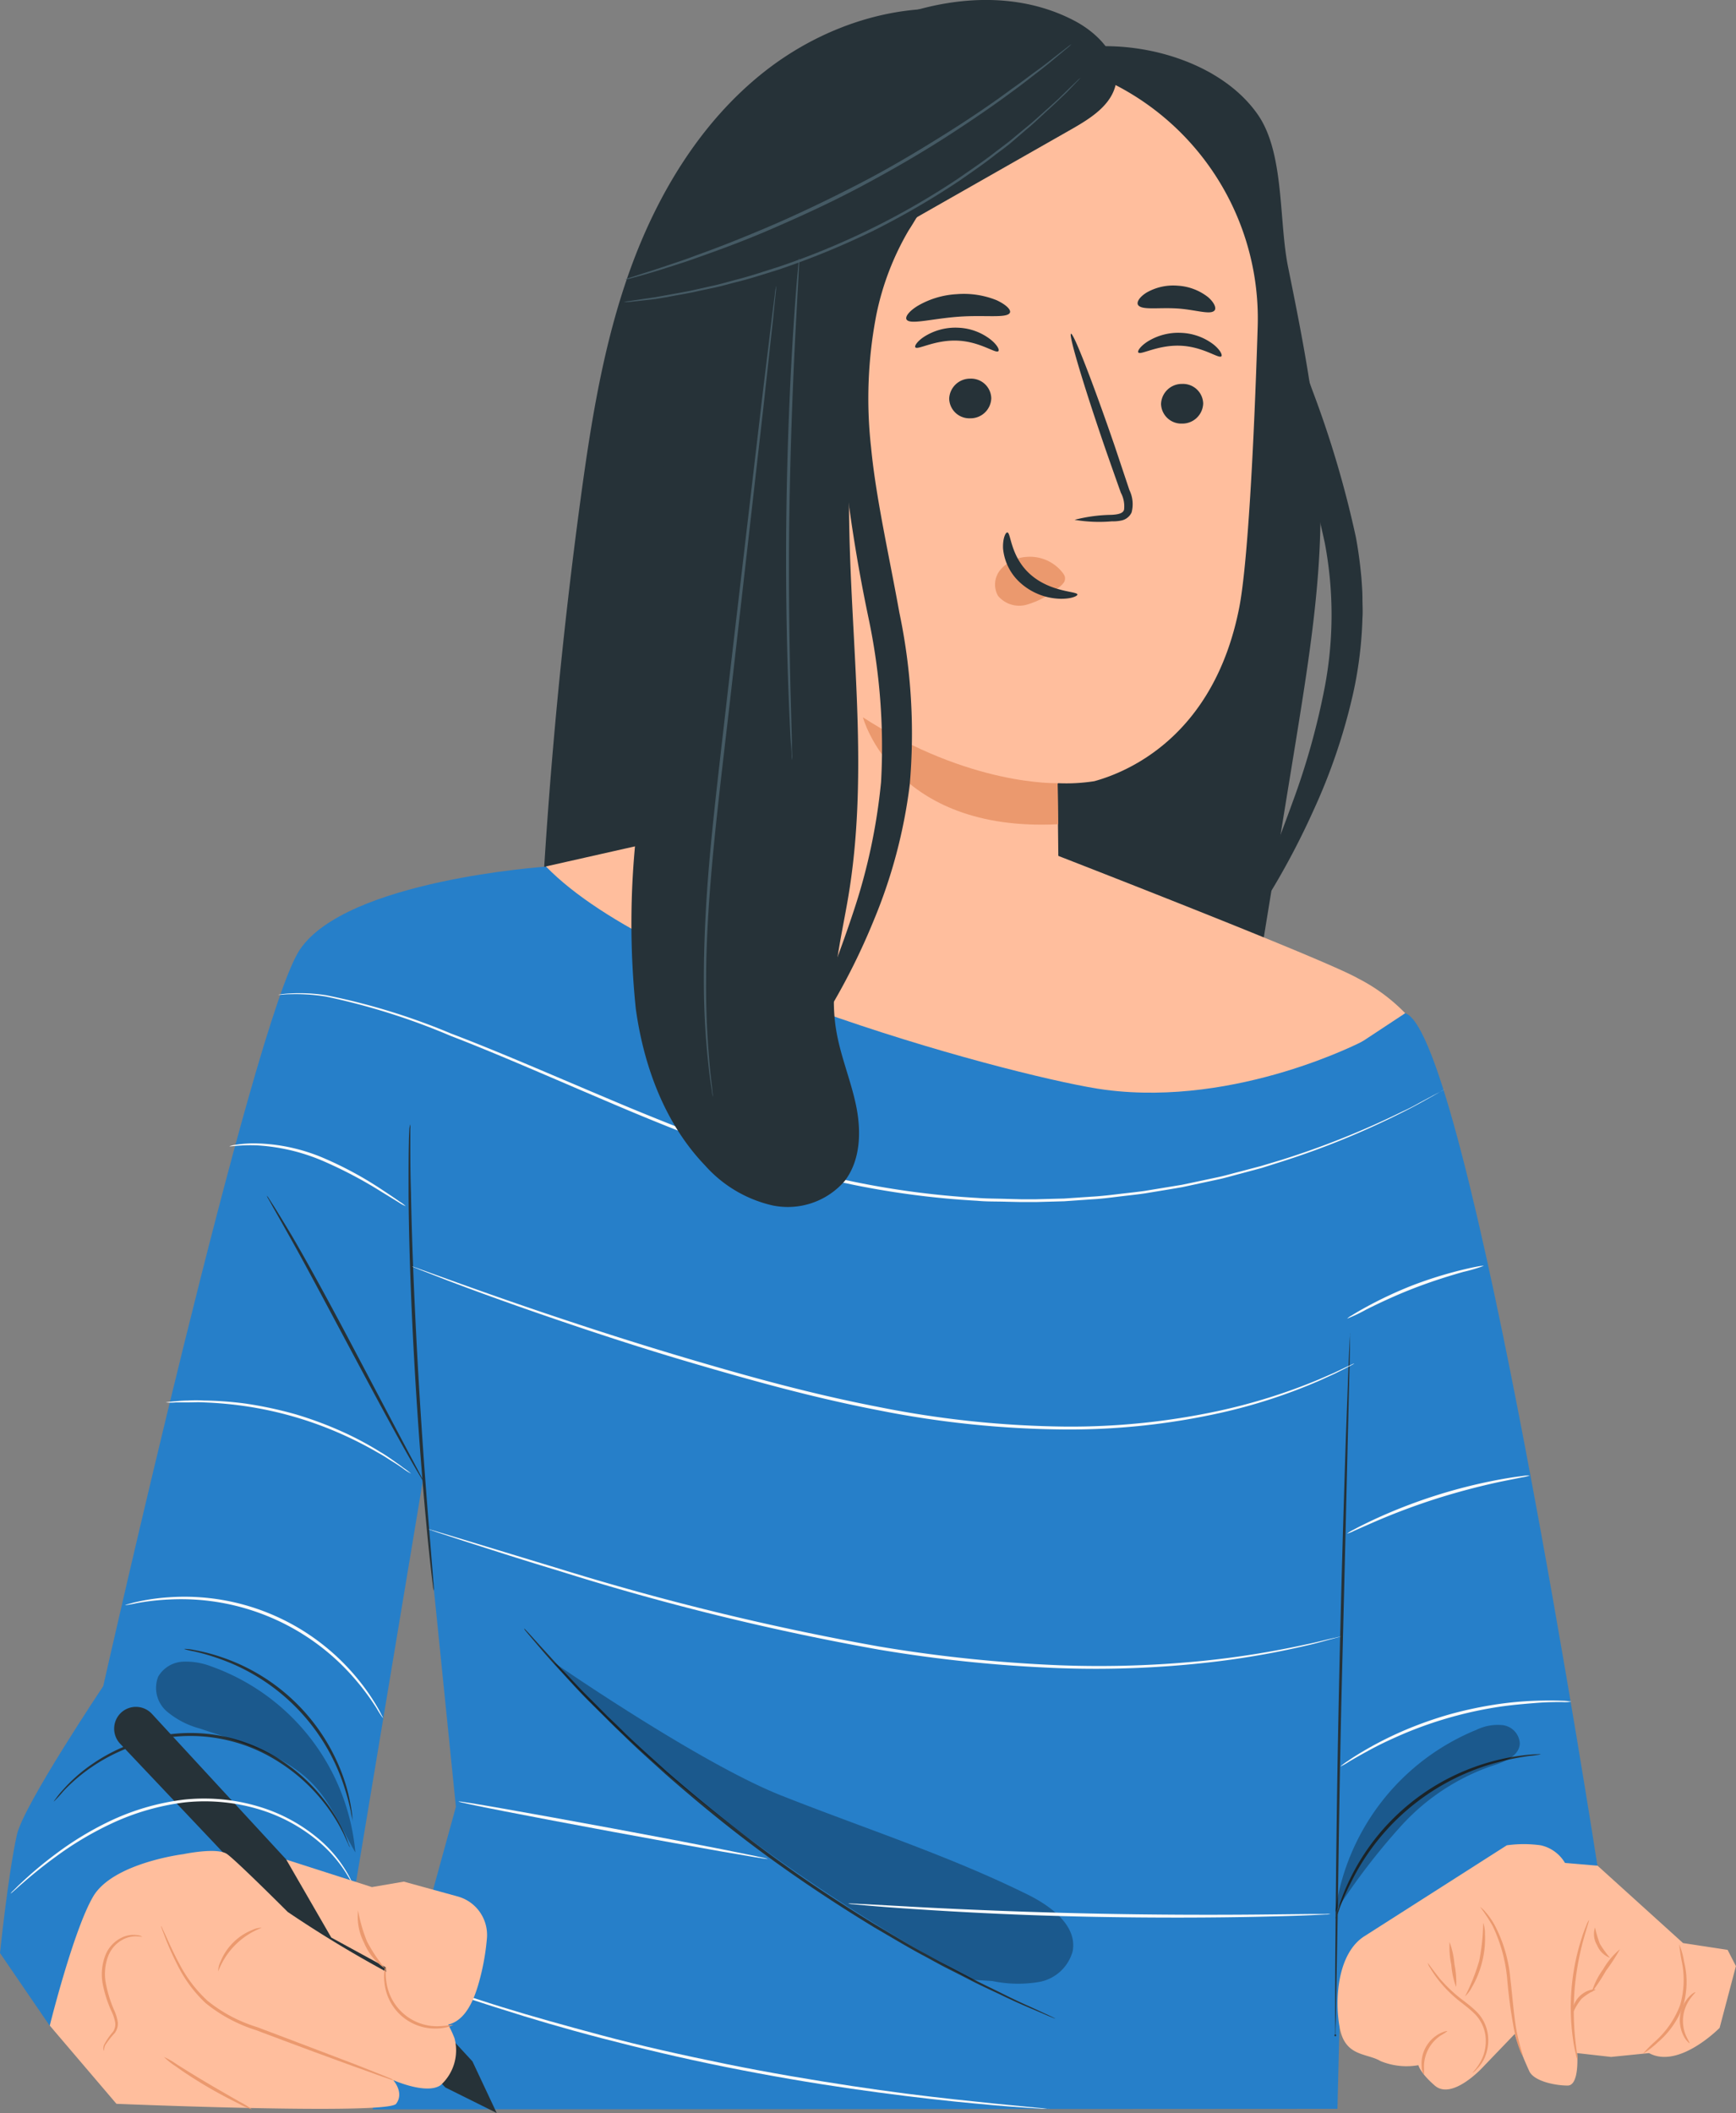 <svg xmlns="http://www.w3.org/2000/svg" width="146.204" height="177.9" viewBox="0 0 146.204 177.9"><rect x="0" y="0" width="146.204" height="177.9" fill="#808080" stroke="none"/><defs><style>.a{fill:#263238;}.b{fill:#ffbe9d;}.c{fill:#eb996e;}.d{fill:#267fc9;}.e{opacity:0.3;}.f{fill:#fafafa;}.g{fill:#455a64;}</style></defs><path class="a" d="M263.381,110.325c-6.556-1.425-13.581.776-18.83,4.958s-8.853,10.145-11.146,16.446-3.349,12.984-4.248,19.632q-2.231,16.543-3.186,33.228a9.2,9.2,0,0,0,.4,4.125,6.249,6.249,0,0,0,4.667,3.375,18.464,18.464,0,0,0,5.969-.143" transform="translate(-180.285 -109.162)"/><path class="a" d="M307.293,116.129c5.106-.408,11.289,1.532,14.194,5.718,2.262,3.268,1.746,8.981,2.553,12.877,1.261,6.239,2.522,12.519,2.7,18.891.194,6.995-.929,13.954-2.042,20.862l-3.737,22.9c-.546,3.4-1.118,6.862-2.721,9.91s-4.427,5.657-7.853,6.061a10.083,10.083,0,0,1-8.379-3.533,19.157,19.157,0,0,1-4.039-8.435" transform="translate(-215.548 -112.188)"/><path class="a" d="M343.464,198.317c-.168-.082.082-.975.648-2.553s1.455-3.763,2.446-6.515a61.234,61.234,0,0,0,2.737-9.772,32.514,32.514,0,0,0,0-12.136,108.931,108.931,0,0,0-3.36-12.06,59.162,59.162,0,0,1-2.415-10.242,24.508,24.508,0,0,1,.046-7.148c.3-1.67.689-2.553.853-2.5.414.071-.255,3.7.955,9.354a77.089,77.089,0,0,0,2.89,9.788,86.842,86.842,0,0,1,3.651,12.336c.214,1.144.363,2.292.465,3.431.041.572.087,1.133.087,1.7s.041,1.123,0,1.675a33.543,33.543,0,0,1-.771,6.29,49.614,49.614,0,0,1-3.4,10.007,63.419,63.419,0,0,1-3.252,6.255C344.189,197.658,343.648,198.4,343.464,198.317Z" transform="translate(-237.724 -121.639)"/><path class="b" d="M257.347,137.775a21.472,21.472,0,0,1,23.6-19.964,22.119,22.119,0,0,1,19.831,22.726c-.311,10.033-.853,20.117-1.567,23.686-2.144,10.758-9.349,13.76-12.187,14.541a15.317,15.317,0,0,1-3.023.169h0a.071.071,0,0,0-.077.071l.138,12.831c-.4,8.317-6.357,14.694-14.807,14.342s-13.786-7.786-13.556-16.134Z" transform="translate(-194.858 -112.993)"/><path class="a" d="M331.6,173.418a1.751,1.751,0,0,1-1.777,1.69,1.705,1.705,0,0,1-1.772-1.649,1.751,1.751,0,0,1,1.777-1.69,1.7,1.7,0,0,1,1.772,1.649Z" transform="translate(-230.269 -139.445)"/><path class="a" d="M331.28,165.32c-.23.214-1.532-.817-3.446-.894s-3.344.807-3.543.572c-.1-.107.143-.511.771-.919a4.891,4.891,0,0,1,2.844-.735,4.769,4.769,0,0,1,2.732.991C331.2,164.8,331.382,165.207,331.28,165.32Z" transform="translate(-228.419 -135.319)"/><path class="a" d="M296.653,172.548a1.746,1.746,0,0,1-1.772,1.69,1.7,1.7,0,0,1-1.772-1.649,1.756,1.756,0,0,1,1.772-1.69,1.7,1.7,0,0,1,1.772,1.649Z" transform="translate(-213.169 -139.019)"/><path class="a" d="M294.5,164.47c-.23.22-1.532-.812-3.446-.888s-3.339.807-3.538.567c-.1-.1.138-.511.766-.914a4.9,4.9,0,0,1,2.844-.74,4.743,4.743,0,0,1,2.732,1C294.428,163.954,294.617,164.373,294.5,164.47Z" transform="translate(-210.423 -134.903)"/><path class="a" d="M313.478,179.164a13.045,13.045,0,0,1,3.12-.419c.511-.031.955-.107,1.047-.429a2.421,2.421,0,0,0-.271-1.435q-.628-1.762-1.307-3.707c-1.813-5.274-3.109-9.6-2.89-9.675s1.859,4.156,3.671,9.43c.434,1.3.853,2.553,1.246,3.727a2.709,2.709,0,0,1,.184,1.889,1.21,1.21,0,0,1-.827.669,3.3,3.3,0,0,1-.827.077A12.4,12.4,0,0,1,313.478,179.164Z" transform="translate(-222.978 -135.398)"/><path class="c" d="M295.275,232.29s-7.388.286-16.4-5.54c0,0,2.553,9.7,16.446,9Z" transform="translate(-206.2 -166.355)"/><path class="c" d="M306.4,201.665a3.492,3.492,0,0,0-3.038-1.384,3.171,3.171,0,0,0-2.211,1.052,1.935,1.935,0,0,0-.23,2.231,2.329,2.329,0,0,0,2.476.725,7.148,7.148,0,0,0,2.492-1.327,2.088,2.088,0,0,0,.567-.511.618.618,0,0,0,0-.7" transform="translate(-216.868 -153.396)"/><path class="a" d="M302.35,196.269c.311,0,.24,2.042,1.961,3.549s3.937,1.389,3.942,1.675c0,.128-.511.373-1.44.357a5.229,5.229,0,0,1-3.293-1.276,4.422,4.422,0,0,1-1.532-2.972C301.957,196.744,302.207,196.249,302.35,196.269Z" transform="translate(-217.513 -151.437)"/><path class="a" d="M294.755,158.493c-.2.511-2.1.184-4.35.352s-4.085.7-4.36.23c-.128-.225.2-.694.955-1.154a7.3,7.3,0,0,1,3.263-.975,7.383,7.383,0,0,1,3.375.511C294.449,157.839,294.847,158.258,294.755,158.493Z" transform="translate(-209.698 -132.178)"/><path class="a" d="M330.666,157.642c-.347.414-1.649-.082-3.227-.168s-2.931.163-3.222-.3c-.128-.22.1-.638.7-1.021a4.514,4.514,0,0,1,2.65-.592,4.565,4.565,0,0,1,2.553.965C330.655,156.994,330.824,157.443,330.666,157.642Z" transform="translate(-228.376 -131.507)"/><path class="b" d="M262.761,246.3s24.9,9.624,27.918,11.35a15.062,15.062,0,0,1,4,2.946l-17.5,16.573H243.558L217.84,259.638l4.483-11.406L236.66,245" transform="translate(-176.33 -175.287)"/><path class="c" d="M200.21,429.935a10.723,10.723,0,0,1-.654-3.227,10.921,10.921,0,0,1,.082-3.288c.077,0,0,1.47.184,3.268S200.287,429.92,200.21,429.935Z" transform="translate(-167.339 -262.61)"/><path class="d" d="M362.858,275.54l-4.6,3.033-1.113,81.136,21.9-12.4S368.189,277.225,362.858,275.54Z" transform="translate(-244.512 -190.234)"/><path class="d" d="M182.533,251.37s-16.849,1.123-20.755,7.01-16.543,61.984-16.543,61.984-6.724,10.043-7.271,12.509c-.74,3.324-1.424,9.966-1.424,9.966l4.192,6.127,1.659,1.675s-1.1-18.815,18.529-13.326l5.616-.511,5.616-33.744,2.783,27.469L167.92,356l81.258-.046,2.216-89.923s-10.6,5.576-21.745,4.131C223.1,269.317,192.07,261.188,182.533,251.37Z" transform="translate(-136.54 -178.404)"/><path class="a" d="M170.332,403.839c-.026,0-.179-.393-.511-1.093a14.654,14.654,0,0,0-1.756-2.767,14.9,14.9,0,0,0-3.574-3.232A13.786,13.786,0,0,0,153.11,395a14.96,14.96,0,0,0-4.4,2.007,14.54,14.54,0,0,0-2.5,2.109,10.7,10.7,0,0,1-.822.888,1.788,1.788,0,0,1,.179-.255,7.689,7.689,0,0,1,.567-.7,13.242,13.242,0,0,1,2.471-2.19,14.7,14.7,0,0,1,4.437-2.088,13.827,13.827,0,0,1,11.549,1.777,14.741,14.741,0,0,1,3.6,3.329,13.46,13.46,0,0,1,1.7,2.834,7.359,7.359,0,0,1,.327.837A1.1,1.1,0,0,1,170.332,403.839Z" transform="translate(-140.871 -248.312)"/><path class="a" d="M181.12,394.861a6.435,6.435,0,0,1-.179-.837,19.979,19.979,0,0,0-.613-2.241,16.941,16.941,0,0,0-10.365-10.559,18.29,18.29,0,0,0-2.231-.654,5.95,5.95,0,0,1-.832-.2.653.653,0,0,1,.22,0,3.924,3.924,0,0,1,.633.087,15.493,15.493,0,0,1,2.262.587A16.456,16.456,0,0,1,180.5,391.726a15.286,15.286,0,0,1,.511,2.282c.046.271.056.511.071.633S181.13,394.861,181.12,394.861Z" transform="translate(-151.399 -241.536)"/><path class="a" d="M193.732,329.637a1.148,1.148,0,0,1-.158-.23l-.408-.684c-.352-.6-.848-1.47-1.45-2.553-1.2-2.165-2.818-5.182-4.6-8.522s-3.385-6.357-4.6-8.516c-.592-1.057-1.077-1.92-1.44-2.553-.153-.281-.281-.511-.388-.694a.915.915,0,0,1-.117-.255,1.683,1.683,0,0,1,.163.225l.434.674c.368.587.888,1.44,1.532,2.517,1.251,2.139,2.895,5.142,4.667,8.481l4.519,8.562,1.373,2.589c.148.286.266.511.368.71A1.048,1.048,0,0,1,193.732,329.637Z" transform="translate(-158.094 -204.96)"/><path class="a" d="M204.078,293.87a2.2,2.2,0,0,1,0,.4v1.144c0,1,0,2.435.056,4.217.061,3.574.245,8.47.541,13.893s.659,10.329.945,13.877c.143,1.751.26,3.181.342,4.2.036.475.066.853.087,1.139a2,2,0,0,1,0,.4,2.365,2.365,0,0,1-.066-.4l-.138-1.134c-.112-.991-.266-2.425-.429-4.2-.332-3.543-.72-8.45-1.021-13.878s-.449-10.344-.465-13.908c0-1.777,0-3.222.026-4.217,0-.475.031-.858.041-1.144A1.91,1.91,0,0,1,204.078,293.87Z" transform="translate(-169.522 -199.205)"/><path class="a" d="M267.732,409.845a.43.43,0,0,1-.138-.046l-.393-.158L265.7,409c-.654-.276-1.45-.623-2.359-1.062s-1.955-.9-3.063-1.486l-1.772-.9c-.618-.317-1.241-.674-1.894-1.021-1.317-.7-2.686-1.532-4.131-2.369-2.864-1.741-5.953-3.758-9.078-6.04s-5.969-4.636-8.486-6.847c-1.246-1.128-2.435-2.185-3.5-3.232-.536-.511-1.062-1.021-1.532-1.5l-1.425-1.414c-.9-.893-1.659-1.751-2.344-2.492s-1.261-1.389-1.721-1.93l-1.057-1.241-.271-.327A.573.573,0,0,1,223,377a.6.6,0,0,1,.107.1l.291.306,1.093,1.21c.475.511,1.052,1.174,1.751,1.894s1.465,1.578,2.369,2.461l1.4,1.409c.511.485,1.021.97,1.532,1.486,1.067,1.021,2.262,2.088,3.5,3.206,2.527,2.2,5.376,4.524,8.486,6.816s6.193,4.3,9.047,6.045c1.44.853,2.8,1.68,4.085,2.384.654.357,1.276.72,1.889,1.021l1.762.919c1.118.6,2.155,1.077,3.063,1.532s1.685.812,2.333,1.1l1.481.684.383.184Z" transform="translate(-178.855 -239.891)"/><path class="a" d="M158.567,390.53l26.979,29.241,2.042,4.345-4.325-2.15-27.387-28.94a1.843,1.843,0,0,1,.168-2.691h0A1.838,1.838,0,0,1,158.567,390.53Z" transform="translate(-145.757 -246.216)"/><path class="a" d="M357.962,328.29a.734.734,0,0,1,0,.153v.449c0,.414,0,.99-.026,1.726-.036,1.532-.087,3.676-.153,6.341-.128,5.366-.306,12.764-.511,20.934s-.276,15.552-.373,20.934c-.046,2.665-.087,4.825-.112,6.341,0,.735-.036,1.312-.046,1.726v.444a.077.077,0,1,1-.031,0v-2.17c0-1.532,0-3.681.031-6.341.041-5.356.123-12.764.3-20.934s.4-15.562.577-20.934c.1-2.665.179-4.825.235-6.341.036-.73.061-1.307.082-1.721l.026-.449A.713.713,0,0,1,357.962,328.29Z" transform="translate(-244.267 -216.051)"/><g class="e" transform="translate(46.6 139.938)"><path d="M227.81,382.54s12.254,8.481,19.2,11.233,14.072,5.039,20.755,8.343c1.961.97,4.187,2.619,3.783,4.769a3.589,3.589,0,0,1-2.783,2.578,10.57,10.57,0,0,1-3.983-.071l-1.71-.107S241.335,398.128,227.81,382.54Z" transform="translate(-227.81 -382.54)"/></g><path class="a" d="M374.138,397.737a8.275,8.275,0,0,1-.914.128,21.239,21.239,0,0,0-2.471.48A19.259,19.259,0,0,0,358.208,408.4a20.654,20.654,0,0,0-1.021,2.308,7.981,7.981,0,0,1-.327.868.751.751,0,0,1,.041-.235c.041-.153.092-.383.189-.664a17,17,0,0,1,.934-2.359,18.749,18.749,0,0,1,12.693-10.155,17.365,17.365,0,0,1,2.5-.4c.3-.031.511-.026.689-.036A.869.869,0,0,1,374.138,397.737Z" transform="translate(-244.37 -250.033)"/><g class="e" transform="translate(112.465 145.225)"><path d="M356.81,408.552a19.4,19.4,0,0,1,11.9-15.251,4.085,4.085,0,0,1,2.206-.383,1.644,1.644,0,0,1,1.424,1.532c-.031,1.1-1.363,1.588-2.41,1.92a18.486,18.486,0,0,0-7.557,5,55.35,55.35,0,0,0-5.555,7.266" transform="translate(-356.81 -392.895)"/></g><g class="e" transform="translate(13.122 139.9)"><path d="M179.043,398.49a18.381,18.381,0,0,0-12.121-15.619,5.9,5.9,0,0,0-2.441-.4,2.553,2.553,0,0,0-2.042,1.261,2.615,2.615,0,0,0,.7,2.9,7.189,7.189,0,0,0,2.808,1.465c2.854.96,5.836,1.777,8.266,3.574s3.155,3.942,4.815,6.832" transform="translate(-162.24 -382.466)"/></g><path class="f" d="M280.711,280.287l-.225.138-.679.388-1.1.618c-.439.24-.939.511-1.532.807a68.932,68.932,0,0,1-10.212,4.176l-1.705.541-1.807.485c-.613.158-1.236.347-1.884.485l-1.971.424-1.021.22-1.021.174-2.129.352c-.72.107-1.46.179-2.206.271s-1.5.189-2.267.23l-2.333.163-2.395.066h-1.215l-1.23-.026c-.822-.031-1.654,0-2.492-.082A71.927,71.927,0,0,1,231,288.4a76.153,76.153,0,0,1-9.987-2.767c-3.171-1.1-6.173-2.3-9.012-3.487-5.673-2.389-10.722-4.646-15.077-6.321a56.266,56.266,0,0,0-10.477-3.3,15.83,15.83,0,0,0-2.982-.2c-.342,0-.6.031-.776.046a1.148,1.148,0,0,1-.266,0,7.368,7.368,0,0,1,1.021-.112,14.728,14.728,0,0,1,3,.148,54.806,54.806,0,0,1,10.533,3.227c4.35,1.649,9.425,3.9,15.1,6.27,2.844,1.174,5.841,2.374,9,3.467a76.433,76.433,0,0,0,9.966,2.772,72.025,72.025,0,0,0,10.263,1.333c.832.061,1.664.056,2.481.082l1.225.031h1.21l2.384-.061,2.328-.158c.766-.041,1.532-.133,2.262-.22s1.476-.163,2.2-.265l2.119-.347,1.021-.168,1.021-.214,1.971-.419c.643-.133,1.266-.322,1.879-.475l1.8-.475,1.705-.511a71.924,71.924,0,0,0,10.212-4.085c.6-.265,1.1-.551,1.532-.786l1.118-.6.689-.357Z" transform="translate(-158.995 -188.619)"/><path class="f" d="M189.232,302.285a2.956,2.956,0,0,1-.557-.3l-1.47-.9a36.575,36.575,0,0,0-5.009-2.635,16.5,16.5,0,0,0-5.463-1.282c-1.45-.061-2.338.128-2.344.071a2.62,2.62,0,0,1,.618-.138,9.874,9.874,0,0,1,1.736-.1,15.348,15.348,0,0,1,5.56,1.225,30.642,30.642,0,0,1,5.009,2.721c.608.4,1.093.73,1.425.965a2.858,2.858,0,0,1,.5.378Z" transform="translate(-155.065 -200.733)"/><path class="f" d="M283.849,325.489l-.184.1-.557.291-.9.454-1.256.572a46.078,46.078,0,0,1-8.368,2.727,58.609,58.609,0,0,1-12.974,1.4,83.158,83.158,0,0,1-15.9-1.634c-5.576-1.077-10.794-2.553-15.5-3.931s-8.915-2.783-12.433-3.993-6.336-2.246-8.276-2.982l-2.236-.868-.577-.235a1.141,1.141,0,0,1-.194-.087,1.064,1.064,0,0,1,.2.061l.587.209,2.252.812c1.95.7,4.784,1.716,8.3,2.9s7.73,2.553,12.443,3.937,9.921,2.834,15.481,3.906a84.011,84.011,0,0,0,15.828,1.659,59.189,59.189,0,0,0,12.933-1.343,48.621,48.621,0,0,0,8.368-2.635l1.266-.551.914-.434.562-.26a.8.8,0,0,1,.22-.082Z" transform="translate(-169.796 -210.677)"/><path class="f" d="M370.259,317.2a14.561,14.561,0,0,1-1.736.511c-1.077.306-2.553.756-4.151,1.373s-2.987,1.282-3.993,1.782a13.947,13.947,0,0,1-1.639.781,1.781,1.781,0,0,1,.4-.281c.265-.168.659-.4,1.149-.669a33.995,33.995,0,0,1,3.982-1.864,34.572,34.572,0,0,1,4.2-1.307c.546-.133,1-.225,1.3-.281A2.137,2.137,0,0,1,370.259,317.2Z" transform="translate(-245.29 -210.623)"/><path class="f" d="M184.538,345.544a5.372,5.372,0,0,1-.73-.47c-.23-.158-.511-.352-.848-.556s-.7-.465-1.144-.7a32.224,32.224,0,0,0-3.074-1.578,31.088,31.088,0,0,0-8.169-2.379,32.476,32.476,0,0,0-3.472-.317c-.511-.031-.945,0-1.343,0h-1.021a4.734,4.734,0,0,1-.868,0,6.48,6.48,0,0,1,.863-.1c.276-.031.618-.056,1.021-.061a13.156,13.156,0,0,1,1.348,0,29.3,29.3,0,0,1,3.5.26,33.238,33.238,0,0,1,4.207.9,31.4,31.4,0,0,1,4.028,1.506,27.125,27.125,0,0,1,3.094,1.659c.434.25.8.511,1.128.74s.608.424.827.6A5.734,5.734,0,0,1,184.538,345.544Z" transform="translate(-149.916 -221.47)"/><path class="f" d="M284.1,369.637l-.194.066-.572.158c-.511.128-1.246.357-2.216.572a71.089,71.089,0,0,1-8.3,1.424,84.881,84.881,0,0,1-12.479.47,118.137,118.137,0,0,1-15.21-1.562,214.645,214.645,0,0,1-26.964-6.638c-3.4-1.021-6.127-1.915-8.031-2.522l-2.175-.71-.567-.194-.189-.071a.888.888,0,0,1,.2.046l.572.168,2.19.659,8.052,2.446a223.6,223.6,0,0,0,26.953,6.556,121.59,121.59,0,0,0,15.179,1.578,88.223,88.223,0,0,0,12.448-.408,77.049,77.049,0,0,0,8.3-1.343c.975-.194,1.716-.408,2.226-.511l.582-.133Z" transform="translate(-171.123 -231.879)"/><path class="f" d="M374.114,351.778a3.524,3.524,0,0,1-.618.148l-1.705.342c-1.43.3-3.4.781-5.53,1.455a56.574,56.574,0,0,0-5.351,2.012l-1.588.7a2.816,2.816,0,0,1-.592.235,3.113,3.113,0,0,1,.546-.332c.362-.2.893-.465,1.557-.781a44.4,44.4,0,0,1,10.921-3.477c.725-.128,1.312-.214,1.721-.26a2.847,2.847,0,0,1,.638-.046Z" transform="translate(-245.285 -227.545)"/><path class="f" d="M178.89,381.991a9.7,9.7,0,0,1-.546-.848,20.509,20.509,0,0,0-1.608-2.2,19.3,19.3,0,0,0-15.874-6.949,20.421,20.421,0,0,0-2.711.306,9.5,9.5,0,0,1-.991.174,1.081,1.081,0,0,1,.245-.087c.168-.041.408-.123.725-.189a17.47,17.47,0,0,1,2.721-.393,18.835,18.835,0,0,1,16.027,7.02,17.869,17.869,0,0,1,1.557,2.267c.163.276.271.511.352.659A.8.8,0,0,1,178.89,381.991Z" transform="translate(-146.632 -237.325)"/><path class="f" d="M238.209,410.36c0,.071-5.851-.95-13.045-2.282s-13.01-2.466-12.994-2.553,5.851.95,13.045,2.277S238.225,410.3,238.209,410.36Z" transform="translate(-173.555 -253.849)"/><path class="f" d="M317.057,423.238a2.412,2.412,0,0,1-.414.036l-1.185.056c-1.021.046-2.512.092-4.355.133-3.676.082-8.762.112-14.373,0s-10.691-.378-14.363-.623c-1.838-.117-3.324-.23-4.345-.322l-1.179-.107a2.1,2.1,0,0,1-.414-.056,3.6,3.6,0,0,1,.414,0l1.185.056,4.35.24c3.671.194,8.746.414,14.357.536s10.691.123,14.368.087l4.355-.046h1.185A2.151,2.151,0,0,1,317.057,423.238Z" transform="translate(-205.005 -262.085)"/><path class="f" d="M377.083,388.976a4.158,4.158,0,0,1-.807.031c-.511,0-1.271,0-2.2.077s-2.042.163-3.232.347a33.647,33.647,0,0,0-7.659,2.15c-1.128.475-2.129.945-2.946,1.384s-1.46.807-1.92,1.082a4.955,4.955,0,0,1-.7.393,4.694,4.694,0,0,1,.648-.48c.424-.3,1.067-.7,1.879-1.159a30.489,30.489,0,0,1,2.936-1.44,32.659,32.659,0,0,1,3.789-1.333,33.668,33.668,0,0,1,3.921-.832,29.323,29.323,0,0,1,3.257-.3c.934-.031,1.69-.026,2.206,0A4.123,4.123,0,0,1,377.083,388.976Z" transform="translate(-244.742 -245.704)"/><path class="f" d="M167.189,412.406s-.225-.419-.679-1.144a11.5,11.5,0,0,0-2.384-2.686,14.067,14.067,0,0,0-4.672-2.553,15.889,15.889,0,0,0-6.464-.664,20.394,20.394,0,0,0-6.265,1.813,27.682,27.682,0,0,0-4.6,2.742c-1.241.9-2.19,1.7-2.834,2.262-.327.276-.567.511-.74.648a2.175,2.175,0,0,1-.266.22,1.312,1.312,0,0,1,.23-.255c.163-.158.393-.4.71-.689a31.787,31.787,0,0,1,2.788-2.338,26.752,26.752,0,0,1,4.6-2.808,20.172,20.172,0,0,1,6.336-1.833,16.011,16.011,0,0,1,6.566.694,14.021,14.021,0,0,1,4.718,2.619,10.849,10.849,0,0,1,2.349,2.772,7.619,7.619,0,0,1,.46.883,1.367,1.367,0,0,1,.148.316Z" transform="translate(-137.396 -253.612)"/><path class="f" d="M258.182,445.624h-.557l-1.6-.107c-1.389-.087-3.4-.26-5.872-.511s-5.417-.608-8.68-1.077-6.826-1.077-10.549-1.823-7.25-1.593-10.431-2.42-6.03-1.675-8.4-2.435c-1.19-.363-2.252-.735-3.191-1.021s-1.741-.6-2.395-.842l-1.5-.587-.388-.153-.128-.056.138.031.4.128,1.532.51c.659.23,1.465.511,2.4.8s2.007.659,3.2,1.021c2.374.735,5.223,1.532,8.4,2.379s6.7,1.639,10.421,2.395,7.281,1.348,10.533,1.843,6.188.858,8.68,1.128,4.473.475,5.856.6l1.6.153.414.046Z" transform="translate(-169.801 -268.076)"/><path class="b" d="M183.76,415.11l7.214,2.313,2.686-.46,4.544,1.251a3.36,3.36,0,0,1,2.456,3.508,19.78,19.78,0,0,1-.618,3.518c-1.108,4.212-2.961,4.12-4.9,3.574s-2.839-2.139-2.992-4.631l-4.6-2.512Z" transform="translate(-159.651 -258.542)"/><path class="c" d="M197.863,428.4a4.83,4.83,0,0,1-1.772-2.16,4.754,4.754,0,0,1-.511-2.742,12.5,12.5,0,0,0,.761,2.63,13.153,13.153,0,0,0,1.521,2.272Z" transform="translate(-165.421 -262.649)"/><path class="b" d="M156,413.955s-5.938.735-7.6,3.574-3.651,10.86-3.651,10.86l5.616,6.586s22.838.95,23.553,0-.25-2-.25-2,2.808,1.261,4,.429a3.945,3.945,0,0,0,1.169-3.947,9.316,9.316,0,0,0-5.167-5.29,98.343,98.343,0,0,1-8.879-5.346s-4.274-4.273-5.106-4.871S156,413.955,156,413.955Z" transform="translate(-140.558 -257.847)"/><path class="c" d="M182.66,439.014a.949.949,0,0,1-.245-.061l-.679-.23-2.486-.894c-2.1-.761-4.988-1.828-8.169-3.028a12.767,12.767,0,0,1-4.238-2.282,11.182,11.182,0,0,1-2.344-3.166,23.994,23.994,0,0,1-1.077-2.415c-.112-.3-.2-.511-.25-.674a.8.8,0,0,1-.071-.245,1.339,1.339,0,0,1,.117.225c.066.153.179.393.3.654.26.567.623,1.394,1.149,2.369a11.35,11.35,0,0,0,2.344,3.063,12.39,12.39,0,0,0,4.166,2.216c3.186,1.2,6.066,2.3,8.169,3.1l2.456.97.664.276a.889.889,0,0,1,.2.117Z" transform="translate(-149.539 -263.882)"/><path class="c" d="M171,452.061a5.614,5.614,0,0,1-1.169-.511c-.7-.342-1.664-.842-2.691-1.45s-1.93-1.205-2.553-1.659a5.556,5.556,0,0,1-.991-.791,6.523,6.523,0,0,1,1.093.633c.659.414,1.573.985,2.594,1.588s1.966,1.133,2.645,1.532a6.537,6.537,0,0,1,1.072.659Z" transform="translate(-149.784 -274.468)"/><path class="c" d="M153.522,437.3s-.128-.163,0-.511a5.464,5.464,0,0,1,.745-1.088,1.144,1.144,0,0,0,.194-.8,3.7,3.7,0,0,0-.317-.95,10.213,10.213,0,0,1-.735-2.3,4.452,4.452,0,0,1,.225-2.41,2.777,2.777,0,0,1,1.338-1.465,2.226,2.226,0,0,1,1.312-.23.873.873,0,0,1,.465.153,3.332,3.332,0,0,0-.47-.051,2.3,2.3,0,0,0-1.22.3,2.635,2.635,0,0,0-1.195,1.389,4.217,4.217,0,0,0-.189,2.277,10.573,10.573,0,0,0,.694,2.241,3.824,3.824,0,0,1,.311,1.021,1.287,1.287,0,0,1-.26.919,7.662,7.662,0,0,0-.8,1.021,1.164,1.164,0,0,0-.1.48Z" transform="translate(-144.76 -264.622)"/><path class="c" d="M176.2,426.35a6.311,6.311,0,0,0-3.666,3.671,1.71,1.71,0,0,1,.179-.786,4.723,4.723,0,0,1,1.072-1.634,4.784,4.784,0,0,1,1.629-1.072,1.711,1.711,0,0,1,.786-.179Z" transform="translate(-154.154 -264.043)"/><path class="c" d="M205.714,437.651a1.3,1.3,0,0,1-.327.148,3.576,3.576,0,0,1-.965.168,4.284,4.284,0,0,1-4.5-3.875,3.721,3.721,0,0,1,0-.985.96.96,0,0,1,.1-.347c.051,0-.056.511.066,1.307a4.314,4.314,0,0,0,4.314,3.712A12.169,12.169,0,0,0,205.714,437.651Z" transform="translate(-167.543 -267.181)"/><path class="b" d="M359.418,420.314l12-7.659a10.375,10.375,0,0,1,2.859,0,3.155,3.155,0,0,1,2.042,1.486l2.742.23,7.2,6.515,3.753.572.7,1.368-1.373,5.2s-3.431,3.5-5.943,2.124l-3.2.322-2.854-.322s.225,2.732-.8,2.732-2.742-.342-3.2-1.144a27.728,27.728,0,0,1-1.256-3.2l-2.742,2.854s-2.553,2.762-4,1.486c-1.241-1.077-1.373-1.71-1.373-1.71h0a5.751,5.751,0,0,1-3.191-.347c-1.149-.689-2.977-.342-3.436-2.8S357.191,421.733,359.418,420.314Z" transform="translate(-244.517 -257.292)"/><path class="c" d="M384.274,435.445a1.95,1.95,0,0,1-.235-.47,9.913,9.913,0,0,1-.424-1.363,41.708,41.708,0,0,1-.654-4.651,12.973,12.973,0,0,0-1.225-4.452,14.8,14.8,0,0,0-1.057-1.608,2.621,2.621,0,0,1,.388.352,6.455,6.455,0,0,1,.832,1.169,11.891,11.891,0,0,1,1.328,4.508c.214,1.823.322,3.472.572,4.641S384.315,435.43,384.274,435.445Z" transform="translate(-256.028 -262.355)"/><path class="c" d="M397.169,425.08c.041,0-.189.643-.475,1.685a23.216,23.216,0,0,0-.735,4.136,23.6,23.6,0,0,0,.051,4.2c.112,1.072.24,1.731.194,1.741a1.726,1.726,0,0,1-.138-.454,11.748,11.748,0,0,1-.24-1.261,19,19,0,0,1,.689-8.409,11.986,11.986,0,0,1,.439-1.21A1.531,1.531,0,0,1,397.169,425.08Z" transform="translate(-263.347 -263.422)"/><path class="c" d="M397.869,436.549a4.911,4.911,0,0,0-1.179.751,4.844,4.844,0,0,0-.725,1.195c-.036,0-.061-.174,0-.444a2.109,2.109,0,0,1,1.455-1.486C397.69,436.493,397.864,436.513,397.869,436.549Z" transform="translate(-263.49 -269.019)"/><path class="c" d="M401.464,429.89a17.54,17.54,0,0,1-1.185,1.823,16.492,16.492,0,0,1-1.2,1.813,6.361,6.361,0,0,1,.975-1.961A6.127,6.127,0,0,1,401.464,429.89Z" transform="translate(-265.033 -265.776)"/><path class="c" d="M400.8,428.848a1.869,1.869,0,0,1-1.072-1.052,1.8,1.8,0,0,1-.174-1.5,8.916,8.916,0,0,0,.408,1.379,9.411,9.411,0,0,0,.837,1.169Z" transform="translate(-265.222 -264.019)"/><path class="c" d="M407.54,438.286a11.706,11.706,0,0,1,1.082-1.087,7.765,7.765,0,0,0,2.042-2.992,7.557,7.557,0,0,0,.163-3.6,14.5,14.5,0,0,1-.23-1.532,6.514,6.514,0,0,1,.414,1.486,7.093,7.093,0,0,1-.092,3.722,7.317,7.317,0,0,1-2.15,3.063A6.939,6.939,0,0,1,407.54,438.286Z" transform="translate(-269.174 -265.375)"/><path class="c" d="M414.444,441.281a1.682,1.682,0,0,1-.465-.557,2.9,2.9,0,0,1,.373-3.314c.3-.337.557-.46.577-.434s-.184.209-.429.551a3.145,3.145,0,0,0-.352,3.115C414.326,441.036,414.479,441.25,414.444,441.281Z" transform="translate(-272.151 -269.243)"/><path class="c" d="M378.2,431.723a17.093,17.093,0,0,0,1.19-2.992,17.529,17.529,0,0,0,.337-3.2,2.665,2.665,0,0,1,.148.95,7.939,7.939,0,0,1-.23,2.313,8.113,8.113,0,0,1-.868,2.16A2.726,2.726,0,0,1,378.2,431.723Z" transform="translate(-254.814 -263.642)"/><path class="c" d="M376.188,432.5a6.894,6.894,0,0,1-.408-1.879,7,7,0,0,1-.143-1.915,7.149,7.149,0,0,1,.408,1.879A7.243,7.243,0,0,1,376.188,432.5Z" transform="translate(-253.553 -265.199)"/><path class="c" d="M375.8,441.406a4.34,4.34,0,0,0,.9-1.384,3.671,3.671,0,0,0,.2-1.751,3.211,3.211,0,0,0-.97-1.889c-.557-.541-1.2-.96-1.721-1.435a10.677,10.677,0,0,1-1.266-1.348,9.181,9.181,0,0,1-.7-1.021,1.355,1.355,0,0,1-.2-.408c.036,0,.373.511,1.021,1.317a12.691,12.691,0,0,0,1.287,1.287c.511.454,1.154.858,1.741,1.43a3.344,3.344,0,0,1,1.021,2.042,3.706,3.706,0,0,1-.26,1.853,3.12,3.12,0,0,1-.7,1.021,1.021,1.021,0,0,1-.342.286Z" transform="translate(-251.799 -266.892)"/><path class="c" d="M373.194,443.391a4.435,4.435,0,0,1-.557.362,3.171,3.171,0,0,0-1.414,2.629,5.282,5.282,0,0,1,0,.664,1.154,1.154,0,0,1-.194-.659,2.869,2.869,0,0,1,1.511-2.793C372.918,443.4,373.183,443.36,373.194,443.391Z" transform="translate(-251.298 -272.379)"/><path class="a" d="M263.69,126.944c-4.427,8.527-4.927,18.524-4.6,28.128s1.45,19.295-.123,28.776c-.618,3.727-1.649,7.5-1.057,11.233.342,2.2,1.236,4.268,1.69,6.443s.393,4.631-.97,6.387a6.339,6.339,0,0,1-6.055,2.042,10.826,10.826,0,0,1-5.693-3.37c-3.385-3.528-5.162-8.353-5.831-13.2a70.19,70.19,0,0,1,.031-14.643q1.379-19.034,2.747-38.058c.4-5.484.822-11.095,3.063-16.129a27.97,27.97,0,0,1,11.442-12.5c5.907-3.513,13.551-5.039,19.642-1.853,2.042,1.067,3.988,3.1,3.5,5.346-.378,1.772-2.109,2.869-3.681,3.768l-15.588,8.869" transform="translate(-187.506 -108.462)"/><path class="a" d="M270.318,211.67c-.168-.087.158-1.072.822-2.793s1.654-4.2,2.681-7.3a49.389,49.389,0,0,0,2.374-11.064,52.582,52.582,0,0,0-1.052-13.786,134.583,134.583,0,0,1-2.206-14.179,34.632,34.632,0,0,1,1.072-11.876,19.4,19.4,0,0,1,3.681-7.179c.322-.357.608-.664.863-.929a8.07,8.07,0,0,1,.7-.6c.4-.306.638-.434.7-.368s-.041.317-.3.73l-.511.74c-.179.3-.388.643-.633,1.021a23.171,23.171,0,0,0-2.7,7.036,36.965,36.965,0,0,0-.454,11.233c.408,4.238,1.481,8.9,2.384,13.908a49.494,49.494,0,0,1,.868,14.506,43.584,43.584,0,0,1-3.063,11.478,55.226,55.226,0,0,1-3.518,7.1C271.109,210.93,270.476,211.747,270.318,211.67Z" transform="translate(-201.993 -124.674)"/><path class="g" d="M239.64,135.56a2.37,2.37,0,0,1,.408-.153l1.185-.383c.511-.158,1.149-.363,1.879-.613s1.557-.511,2.466-.863c1.823-.648,3.967-1.491,6.321-2.5s4.891-2.221,7.511-3.574,5.034-2.808,7.2-4.166,4.085-2.67,5.616-3.809c.8-.551,1.486-1.093,2.1-1.532s1.144-.863,1.567-1.2l.985-.761a3.3,3.3,0,0,1,.357-.255,2.347,2.347,0,0,1-.322.3l-.96.8c-.414.347-.924.771-1.532,1.236s-1.3,1.021-2.083,1.588c-1.557,1.159-3.457,2.471-5.616,3.86s-4.6,2.808-7.214,4.2-5.177,2.553-7.536,3.574-4.5,1.8-6.341,2.446c-.909.332-1.751.587-2.481.822s-1.373.429-1.894.577l-1.2.332a2.422,2.422,0,0,1-.424.082Z" transform="translate(-186.999 -112.029)"/><path class="g" d="M239.43,140.181a2.373,2.373,0,0,1,.434-.087l1.261-.189.909-.128,1.077-.194c.771-.148,1.654-.281,2.614-.511l1.532-.342c.511-.123,1.062-.286,1.624-.434,1.128-.281,2.3-.679,3.549-1.072a63.9,63.9,0,0,0,15.19-7.465c1.072-.745,2.1-1.435,3.018-2.15.46-.357.914-.684,1.333-1.021l1.195-.991c.771-.613,1.419-1.23,2.007-1.746l.812-.735.659-.638c.383-.373.689-.669.919-.883a3.066,3.066,0,0,1,.332-.3,3.059,3.059,0,0,1-.3.332l-.883.919-.669.638c-.24.235-.511.48-.8.751-.582.511-1.22,1.159-1.991,1.787l-1.185,1.021c-.414.347-.868.679-1.328,1.021-.909.73-1.94,1.425-3.012,2.18a67.786,67.786,0,0,1-7.368,4.274,68.367,68.367,0,0,1-7.878,3.227c-1.251.388-2.435.776-3.574,1.052-.567.143-1.108.3-1.634.419l-1.532.327c-.965.225-1.853.347-2.624.511-.388.061-.751.128-1.082.174l-.914.107-1.266.138C239.583,140.176,239.43,140.186,239.43,140.181Z" transform="translate(-186.897 -114.745)"/><path class="g" d="M253.4,223.909a.681.681,0,0,0-.036-.174c-.036-.117-.046-.3-.082-.511-.066-.454-.174-1.123-.26-1.986a65.135,65.135,0,0,1-.388-7.347c0-3.109.179-6.811.562-10.9s.929-8.573,1.46-13.275c1.1-9.41,2.1-17.926,2.823-24.109.368-3.063.674-5.56.883-7.3.107-.848.194-1.532.255-1.981a2.648,2.648,0,0,1,.071-.511.755.755,0,0,1,.031-.174.678.678,0,0,1,0,.179c0,.128-.026.3-.046.511-.051.47-.117,1.139-.2,1.991-.189,1.741-.465,4.233-.8,7.311-.7,6.183-1.67,14.7-2.742,24.115-.536,4.708-1.088,9.19-1.481,13.275s-.623,7.766-.623,10.87a71.953,71.953,0,0,0,.3,7.337c.071.863.163,1.532.214,1.986a3.425,3.425,0,0,0,.056.511.679.679,0,0,1,.005.184Z" transform="translate(-193.357 -131.552)"/><path class="g" d="M266.712,193.286a2.4,2.4,0,0,1-.046-.429c0-.3-.046-.715-.082-1.23-.061-1.067-.133-2.614-.2-4.529-.138-3.824-.24-9.114-.158-14.96s.327-11.131.572-14.95c.123-1.91.235-3.457.332-4.524.046-.511.082-.919.112-1.225a2.242,2.242,0,0,1,.056-.429,2.185,2.185,0,0,1,0,.434l-.061,1.23c-.061,1.093-.143,2.635-.245,4.524-.2,3.824-.414,9.1-.511,14.945s0,11.125.082,14.95c.051,1.894.092,3.436.123,4.529,0,.511,0,.929.026,1.236A3.444,3.444,0,0,1,266.712,193.286Z" transform="translate(-199.995 -129.286)"/></svg>